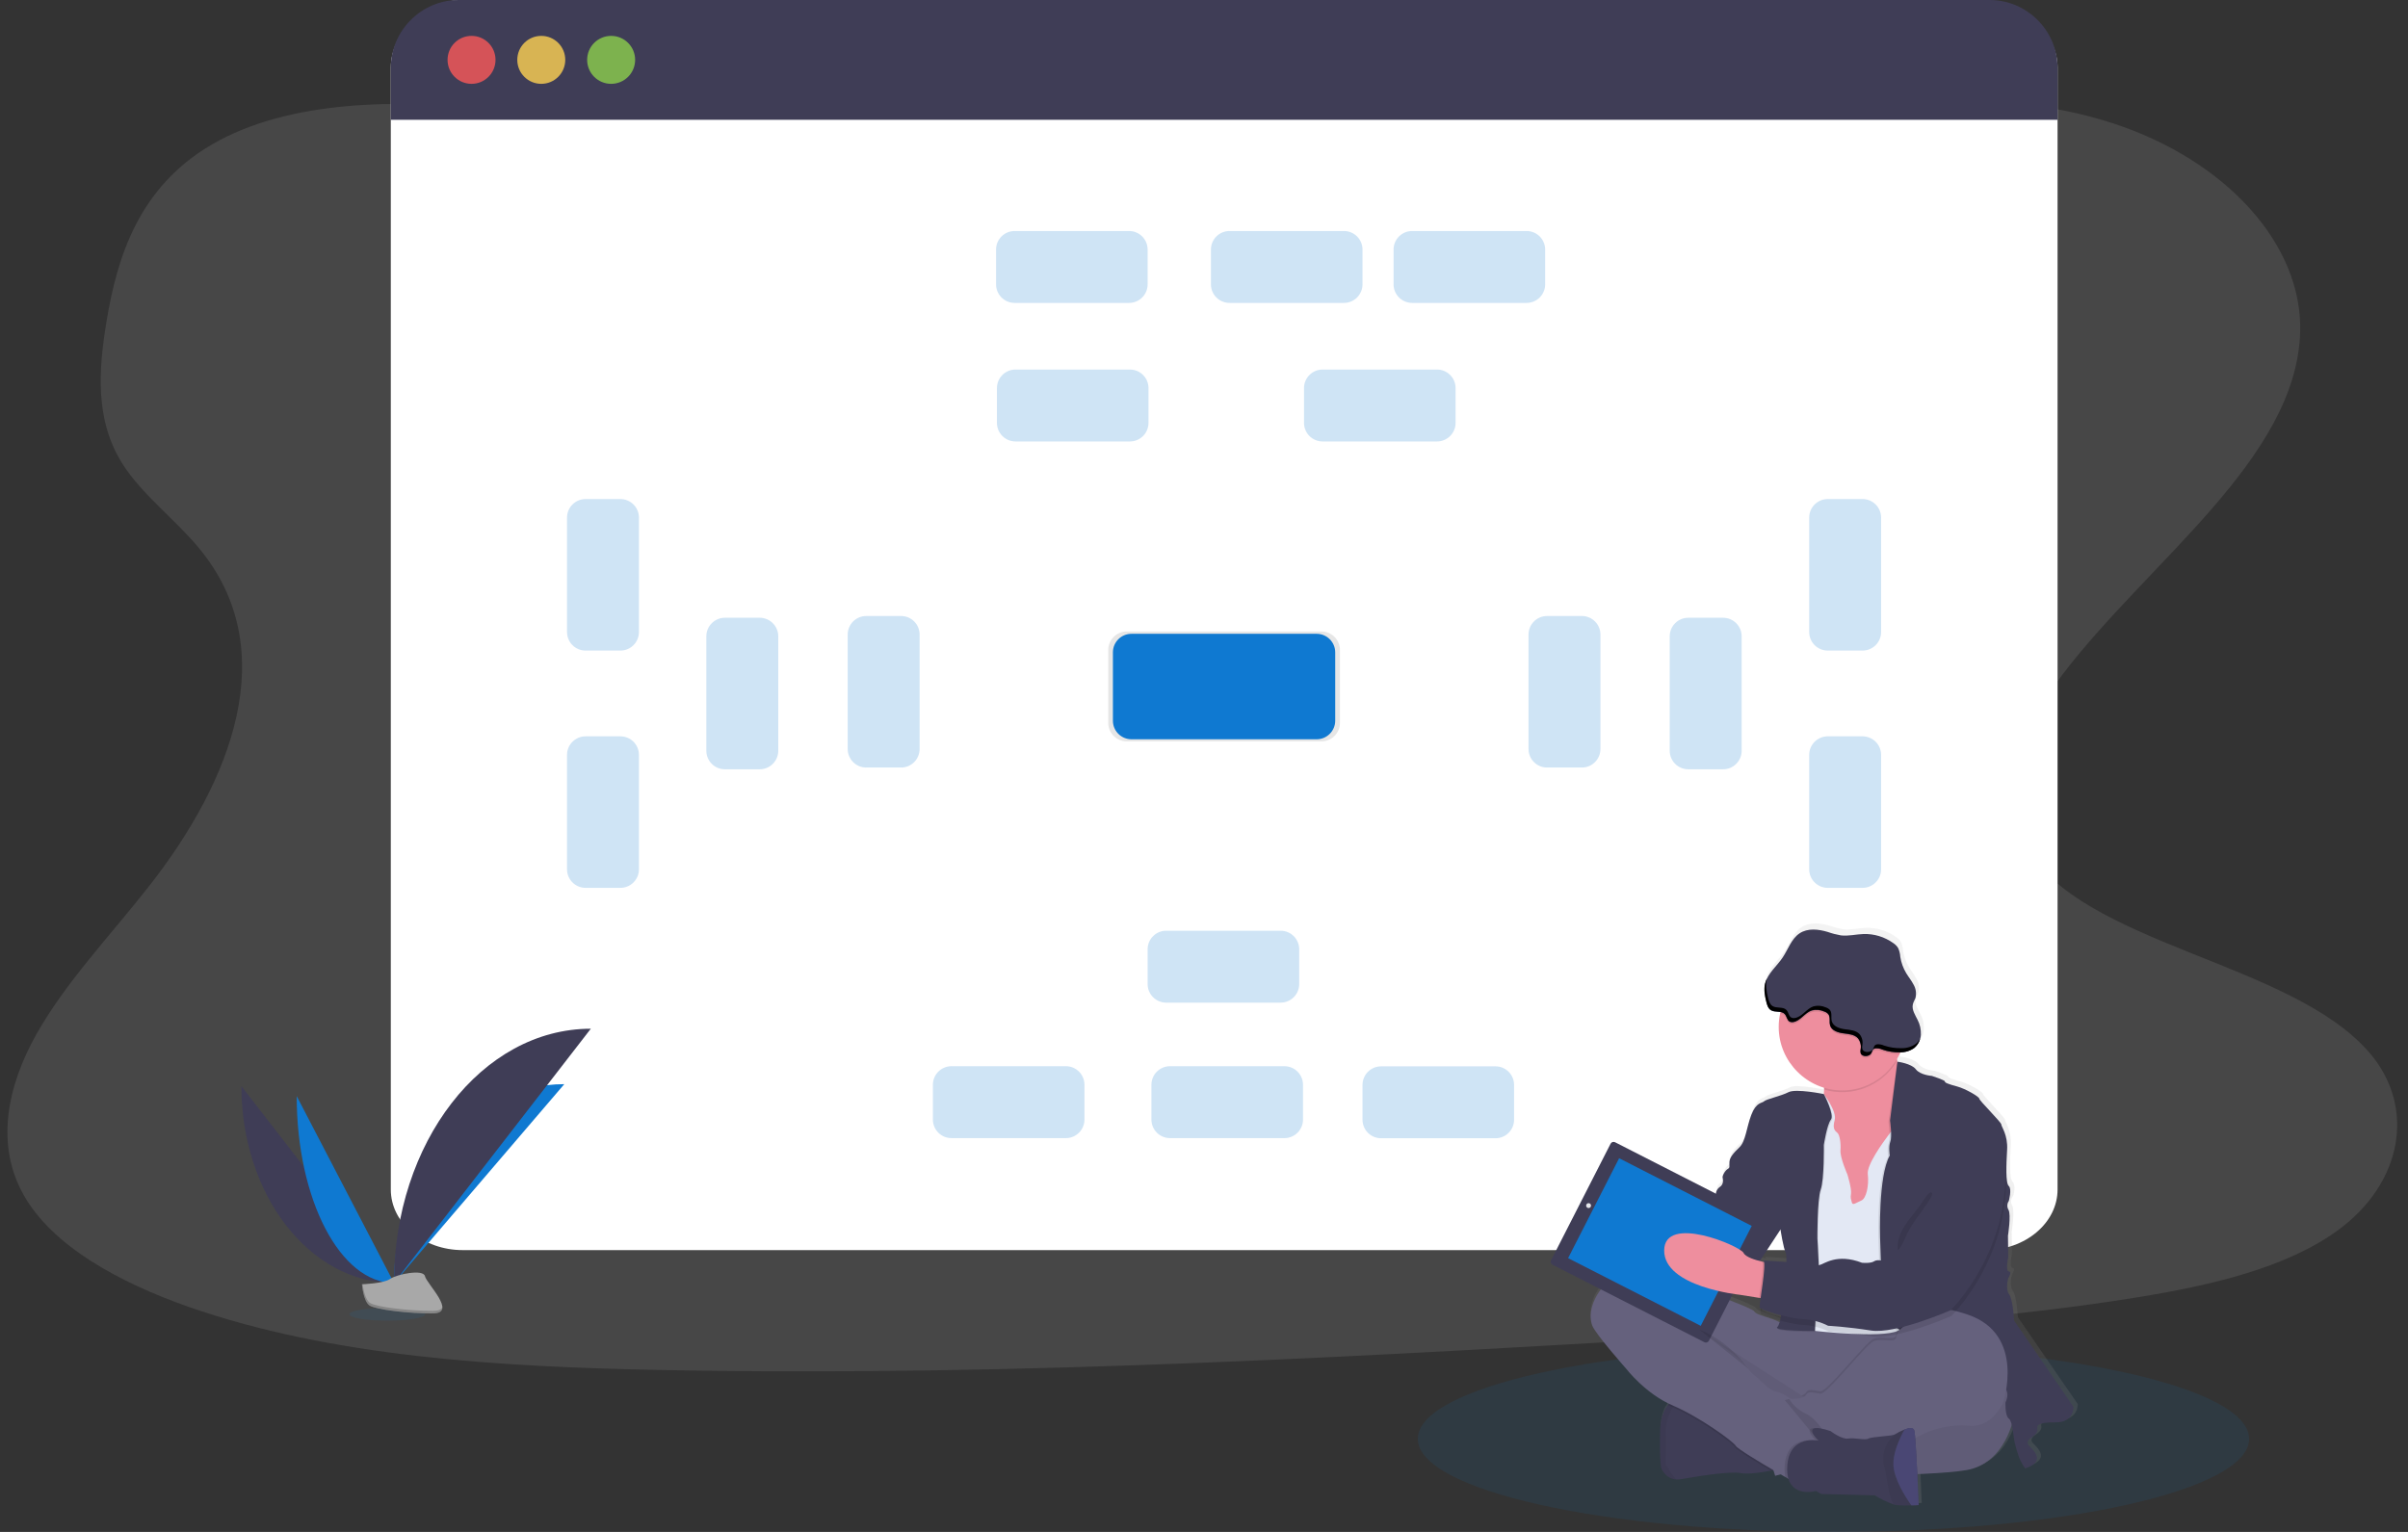 <svg width="187" height="119" viewBox="0 0 187 119" fill="none" xmlns="http://www.w3.org/2000/svg">
<rect x="0" y="0" width="187" height="119" fill="#333333" stroke="none"/>
<path d="M142.383 119C160.211 119 174.663 115.763 174.663 111.771C174.663 107.778 160.211 104.541 142.383 104.541C124.555 104.541 110.103 107.778 110.103 111.771C110.103 115.763 124.555 119 142.383 119Z" fill="#0F79D1" fill-opacity="0.1"/>
<path d="M105.674 4.509C105.674 30.753 122.138 51.989 142.493 51.989L105.674 4.509Z" fill="#0F79D1" fill-opacity="0.1"/>
<path d="M106.068 21.867C94.173 21.958 82.744 19.27 71.816 16.274C60.888 13.278 50.049 9.909 38.394 8.533C30.893 7.647 22.355 7.787 16.459 11.223C10.785 14.529 9.105 19.947 8.276 24.947C7.653 28.71 7.348 32.658 9.544 36.081C11.061 38.456 13.68 40.406 15.529 42.669C21.962 50.543 17.972 60.675 11.594 68.814C8.603 72.632 5.104 76.296 2.834 80.328C0.565 84.359 -0.39 88.919 1.861 92.87C4.094 96.784 9.181 99.595 14.653 101.52C25.771 105.403 38.73 106.177 51.348 106.422C79.28 106.969 107.285 105.308 135.214 103.648C145.548 103.033 155.93 102.414 166.061 100.765C171.687 99.849 177.48 98.505 181.485 95.618C186.571 91.953 187.652 86.017 184.007 81.777C177.892 74.667 161.646 73.424 157.275 65.716C154.869 61.472 157.011 56.575 160.133 52.447C166.848 43.597 178.349 35.635 178.627 25.78C178.812 19.013 172.911 12.451 164.054 9.567C154.765 6.541 142.065 7.417 135.498 13.201C128.734 19.155 116.572 21.788 106.068 21.867Z" fill="white" fill-opacity="0.1"/>
<path d="M159.786 5.244V92.401C159.786 94.994 157.285 97.109 154.198 97.109H35.936C32.849 97.109 30.349 95 30.349 92.401V5.244C30.349 2.646 32.849 0 35.936 0L154.183 0.287C157.265 0.287 159.786 2.646 159.786 5.244Z" fill="white"/>
<path d="M159.786 5.271V9.306H30.349V5.271C30.349 2.38 32.727 0.001 35.618 0H154.507C154.509 0 154.512 0 154.514 0C157.406 0 159.786 2.379 159.786 5.271Z" fill="#3F3D56"/>
<path d="M36.619 6.513C37.648 6.513 38.481 5.679 38.481 4.65C38.481 3.621 37.648 2.787 36.619 2.787C35.59 2.787 34.756 3.621 34.756 4.65C34.756 5.679 35.59 6.513 36.619 6.513Z" fill="#FA5959" fill-opacity="0.8"/>
<path d="M42.034 6.513C43.063 6.513 43.897 5.679 43.897 4.65C43.897 3.621 43.063 2.787 42.034 2.787C41.005 2.787 40.171 3.621 40.171 4.65C40.171 5.679 41.005 6.513 42.034 6.513Z" fill="#FED253" fill-opacity="0.8"/>
<path d="M47.46 6.513C48.489 6.513 49.323 5.679 49.323 4.65C49.323 3.621 48.489 2.787 47.46 2.787C46.431 2.787 45.597 3.621 45.597 4.65C45.597 5.679 46.431 6.513 47.46 6.513Z" fill="#8CCF4D" fill-opacity="0.8"/>
<path fill-rule="evenodd" clip-rule="evenodd" d="M89.19 30.148C89.19 29.352 88.544 28.707 87.749 28.707H78.861C78.065 28.707 77.42 29.352 77.42 30.148V32.851C77.42 33.646 78.065 34.292 78.861 34.292H87.749C88.544 34.292 89.19 33.646 89.19 32.851V30.148Z" fill="#0F79D1" fill-opacity="0.2"/>
<path fill-rule="evenodd" clip-rule="evenodd" d="M113.037 30.148C113.037 29.352 112.392 28.707 111.596 28.707H102.708C101.912 28.707 101.267 29.352 101.267 30.148V32.851C101.267 33.646 101.912 34.292 102.708 34.292H111.596C112.392 34.292 113.037 33.646 113.037 32.851V30.148Z" fill="#0F79D1" fill-opacity="0.2"/>
<path d="M83.277 34.149L95.059 49.534L107.196 34.077" stroke="#3F3D56" stroke-width="0.001" stroke-miterlimit="10"/>
<path fill-rule="evenodd" clip-rule="evenodd" d="M104.058 50.494C104.058 49.699 103.412 49.053 102.617 49.053H87.504C86.709 49.053 86.064 49.699 86.064 50.494V56.152C86.064 56.947 86.709 57.592 87.504 57.592H102.617C103.412 57.592 104.058 56.947 104.058 56.152V50.494Z" fill="black" fill-opacity="0.1"/>
<path fill-rule="evenodd" clip-rule="evenodd" d="M103.689 50.675C103.689 49.88 103.044 49.235 102.248 49.235H87.867C87.072 49.235 86.426 49.88 86.426 50.675V55.987C86.426 56.782 87.072 57.427 87.867 57.427H102.248C103.044 57.427 103.689 56.782 103.689 55.987V50.675Z" fill="#0F79D1"/>
<path d="M83.35 28.708L83.198 23.269" stroke="#3F3D56" stroke-width="0.001" stroke-miterlimit="10"/>
<path d="M114.11 23.518L107.193 28.691L99.919 23.518" stroke="#3F3D56" stroke-width="0.001" stroke-miterlimit="10"/>
<path fill-rule="evenodd" clip-rule="evenodd" d="M89.122 19.386C89.122 18.59 88.477 17.945 87.681 17.945H78.793C77.998 17.945 77.352 18.59 77.352 19.386V22.089C77.352 22.884 77.998 23.53 78.793 23.53H87.681C88.477 23.53 89.122 22.884 89.122 22.089V19.386Z" fill="#0F79D1" fill-opacity="0.2"/>
<path fill-rule="evenodd" clip-rule="evenodd" d="M119.993 19.386C119.993 18.59 119.347 17.945 118.552 17.945H109.663C108.868 17.945 108.222 18.59 108.222 19.386V22.089C108.222 22.884 108.868 23.53 109.663 23.53H118.552C119.347 23.53 119.993 22.884 119.993 22.089V19.386Z" fill="#0F79D1" fill-opacity="0.2"/>
<path fill-rule="evenodd" clip-rule="evenodd" d="M105.809 19.386C105.809 18.59 105.164 17.945 104.369 17.945H95.48C94.684 17.945 94.039 18.59 94.039 19.386V22.089C94.039 22.884 94.684 23.53 95.48 23.53H104.369C105.164 23.53 105.809 22.884 105.809 22.089V19.386Z" fill="#0F79D1" fill-opacity="0.2"/>
<path d="M95.059 57.414L95.013 72.293" stroke="#3F3D56" stroke-width="0.001" stroke-miterlimit="10"/>
<path d="M78.338 82.91L94.982 77.76L111.693 82.873" stroke="#3F3D56" stroke-width="0.001" stroke-miterlimit="10"/>
<path fill-rule="evenodd" clip-rule="evenodd" d="M100.893 73.741C100.893 72.945 100.247 72.3 99.452 72.3H90.563C89.768 72.3 89.122 72.945 89.122 73.741V76.444C89.122 77.239 89.768 77.885 90.563 77.885H99.452C100.247 77.885 100.893 77.239 100.893 76.444V73.741Z" fill="#0F79D1" fill-opacity="0.2"/>
<path fill-rule="evenodd" clip-rule="evenodd" d="M144.642 50.537C145.437 50.537 146.083 49.892 146.083 49.096V40.208C146.083 39.412 145.437 38.767 144.642 38.767H141.939C141.143 38.767 140.498 39.412 140.498 40.208V49.096C140.498 49.892 141.143 50.537 141.939 50.537H144.642Z" fill="#0F79D1" fill-opacity="0.2"/>
<path fill-rule="evenodd" clip-rule="evenodd" d="M141.939 57.199C141.144 57.199 140.498 57.844 140.498 58.639V67.528C140.498 68.323 141.144 68.969 141.939 68.969H144.642C145.437 68.969 146.083 68.323 146.083 67.528V58.639C146.083 57.844 145.437 57.199 144.642 57.199H141.939Z" fill="#0F79D1" fill-opacity="0.2"/>
<path fill-rule="evenodd" clip-rule="evenodd" d="M117.58 84.276C117.58 83.481 116.934 82.835 116.139 82.835H107.25C106.455 82.835 105.81 83.481 105.81 84.276V86.98C105.81 87.775 106.455 88.42 107.25 88.42H116.139C116.934 88.42 117.58 87.775 117.58 86.98V84.276Z" fill="#0F79D1" fill-opacity="0.2"/>
<path fill-rule="evenodd" clip-rule="evenodd" d="M72.447 86.968C72.447 87.764 73.092 88.409 73.888 88.409L82.776 88.409C83.571 88.409 84.217 87.764 84.217 86.968V84.265C84.217 83.47 83.571 82.824 82.776 82.824L73.888 82.824C73.092 82.824 72.447 83.47 72.447 84.265V86.968Z" fill="#0F79D1" fill-opacity="0.2"/>
<path fill-rule="evenodd" clip-rule="evenodd" d="M89.417 86.968C89.417 87.764 90.063 88.409 90.858 88.409L99.747 88.409C100.542 88.409 101.188 87.764 101.188 86.968V84.265C101.188 83.47 100.542 82.824 99.747 82.824L90.858 82.824C90.063 82.824 89.417 83.47 89.417 84.265V86.968Z" fill="#0F79D1" fill-opacity="0.2"/>
<path d="M135.253 53.879L140.491 63.04" stroke="#3F3D56" stroke-width="0.001" stroke-miterlimit="10"/>
<path d="M124.173 53.766H129.673" stroke="#3F3D56" stroke-width="0.001" stroke-miterlimit="10"/>
<path d="M103.691 53.313L118.701 53.755" stroke="#3F3D56" stroke-width="0.001" stroke-miterlimit="10"/>
<path d="M140.5 44.658L135.287 53.834" stroke="#3F3D56" stroke-width="0.001" stroke-miterlimit="10"/>
<path fill-rule="evenodd" clip-rule="evenodd" d="M122.846 59.623C123.641 59.623 124.287 58.977 124.287 58.182V49.293C124.287 48.498 123.641 47.852 122.846 47.852H120.142C119.347 47.852 118.702 48.498 118.702 49.293V58.182C118.702 58.977 119.347 59.623 120.142 59.623H122.846Z" fill="#0F79D1" fill-opacity="0.2"/>
<path fill-rule="evenodd" clip-rule="evenodd" d="M133.812 59.759C134.607 59.759 135.253 59.113 135.253 58.318V49.429C135.253 48.634 134.607 47.988 133.812 47.988H131.108C130.313 47.988 129.667 48.634 129.667 49.429V58.318C129.667 59.113 130.313 59.759 131.108 59.759H133.812Z" fill="#0F79D1" fill-opacity="0.2"/>
<path fill-rule="evenodd" clip-rule="evenodd" d="M48.178 50.537C48.974 50.537 49.619 49.892 49.619 49.096L49.619 40.208C49.619 39.412 48.974 38.767 48.178 38.767H45.475C44.68 38.767 44.034 39.412 44.034 40.208V49.096C44.034 49.892 44.68 50.537 45.475 50.537H48.178Z" fill="#0F79D1" fill-opacity="0.2"/>
<path fill-rule="evenodd" clip-rule="evenodd" d="M45.475 57.199C44.68 57.199 44.034 57.844 44.034 58.639L44.034 67.528C44.034 68.323 44.68 68.969 45.475 68.969H48.179C48.974 68.969 49.619 68.323 49.619 67.528V58.639C49.619 57.844 48.974 57.199 48.179 57.199H45.475Z" fill="#0F79D1" fill-opacity="0.2"/>
<path d="M54.86 53.879L49.619 63.04" stroke="#3F3D56" stroke-width="0.001" stroke-miterlimit="10"/>
<path d="M65.936 53.766H60.438" stroke="#3F3D56" stroke-width="0.001" stroke-miterlimit="10"/>
<path d="M86.425 53.313L71.415 53.755" stroke="#3F3D56" stroke-width="0.001" stroke-miterlimit="10"/>
<path d="M49.619 44.658L54.833 53.834" stroke="#3F3D56" stroke-width="0.001" stroke-miterlimit="10"/>
<path fill-rule="evenodd" clip-rule="evenodd" d="M69.975 59.623C70.77 59.623 71.415 58.977 71.415 58.182V49.293C71.415 48.498 70.77 47.852 69.975 47.852H67.271C66.476 47.852 65.83 48.498 65.83 49.293V58.182C65.83 58.977 66.476 59.623 67.271 59.623H69.975Z" fill="#0F79D1" fill-opacity="0.2"/>
<path fill-rule="evenodd" clip-rule="evenodd" d="M58.997 59.759C59.792 59.759 60.438 59.113 60.438 58.318L60.438 49.429C60.438 48.634 59.792 47.988 58.997 47.988H56.294C55.498 47.988 54.853 48.634 54.853 49.429V58.318C54.853 59.113 55.498 59.759 56.294 59.759H58.997Z" fill="#0F79D1" fill-opacity="0.2"/>
<path d="M18.748 84.376C18.748 92.823 24.048 99.659 30.596 99.659L18.748 84.376Z" fill="#3F3D56"/>
<path d="M30.598 99.672C30.598 91.129 36.513 84.218 43.821 84.218L30.598 99.672Z" fill="#0F79D1"/>
<path d="M23.042 85.147C23.042 93.169 26.421 99.662 30.596 99.662L23.042 85.147Z" fill="#0F79D1"/>
<path d="M30.598 99.659C30.598 88.744 37.434 79.912 45.881 79.912L30.598 99.659Z" fill="#3F3D56"/>
<path d="M30.077 102.591C31.704 102.591 33.023 102.368 33.023 102.093C33.023 101.818 31.704 101.596 30.077 101.596C28.451 101.596 27.132 101.818 27.132 102.093C27.132 102.368 28.451 102.591 30.077 102.591Z" fill="#0F79D1" fill-opacity="0.1"/>
<path d="M28.106 99.762C28.106 99.762 29.787 99.71 30.292 99.35C30.796 98.99 32.876 98.558 33.002 99.136C33.128 99.715 35.524 102.013 33.629 102.028C31.734 102.043 29.221 101.732 28.716 101.424C28.212 101.117 28.106 99.762 28.106 99.762Z" fill="#A8A8A8"/>
<path d="M33.664 101.827C31.768 101.842 29.258 101.532 28.752 101.223C28.367 100.989 28.214 100.149 28.162 99.76H28.106C28.106 99.76 28.212 101.115 28.718 101.423C29.224 101.731 31.734 102.042 33.631 102.027C34.179 102.027 34.367 101.827 34.357 101.539C34.281 101.716 34.073 101.823 33.664 101.827Z" fill="black" fill-opacity="0.2"/>
<path d="M161.355 109.066L156.703 102.321C156.703 102.321 156.616 100.652 156.311 100.26C156.007 99.868 156.246 99.002 156.246 99.002C156.246 99.002 156.572 98.525 156.289 98.483C156.007 98.441 156.246 97.376 156.246 97.376L156.224 95.683C156.224 95.683 156.484 94.058 156.268 93.666C156.138 93.451 156.147 93.178 156.289 92.972C156.432 92.765 156.55 92.038 156.289 91.795C156.029 91.551 156.093 90.103 156.158 88.955C156.224 87.807 155.703 87.154 155.703 86.981C155.703 86.808 153.984 85.115 153.984 84.964C153.984 84.812 152.898 84.184 152.246 84.009C151.594 83.834 151.267 83.706 151.289 83.619C151.311 83.531 150.267 83.185 150.267 83.185C150.267 83.185 149.354 83.121 149.006 82.666C148.658 82.21 147.594 82.077 147.565 82.074C147.565 82.043 147.55 82.013 147.545 81.983L147.525 81.885C147.607 81.748 147.683 81.606 147.752 81.46L147.813 81.327C148.195 81.329 148.569 81.211 148.882 80.991C149.192 80.731 149.381 80.354 149.403 79.95C149.421 79.55 149.334 79.151 149.149 78.795C148.957 78.404 148.678 78 148.774 77.576C148.816 77.393 148.926 77.24 148.983 77.054C149.067 76.704 149.011 76.335 148.826 76.026C148.658 75.712 148.433 75.435 148.25 75.129C148.016 74.74 147.86 74.309 147.791 73.861C147.776 73.622 147.719 73.388 147.623 73.17C147.524 73.016 147.394 72.885 147.241 72.785C146.561 72.299 145.739 72.05 144.904 72.077C144.312 72.097 143.727 72.257 143.135 72.185C142.784 72.123 142.438 72.032 142.101 71.914C141.373 71.699 140.531 71.61 139.897 72.027C139.263 72.444 139.01 73.264 138.579 73.906C138.197 74.475 137.641 74.95 137.352 75.552C137.352 75.54 137.352 75.529 137.36 75.517C137.288 75.656 137.231 75.804 137.192 75.956C137.081 76.428 137.174 76.922 137.288 77.393C137.348 77.637 137.429 77.898 137.639 78.035C137.849 78.173 138.144 78.141 138.399 78.185C138.389 78.227 138.379 78.267 138.371 78.309C137.833 80.83 139.345 83.372 141.817 84.101C141.817 84.145 141.817 84.191 141.817 84.233C141.817 84.362 141.807 84.486 141.794 84.606C141.78 84.725 139.608 84.157 139.021 84.46C138.435 84.762 137.281 85.002 137.108 85.176C136.935 85.349 136.499 85.219 136.108 86.238C135.716 87.257 135.674 88.299 135.173 88.775C134.672 89.251 134.413 89.579 134.391 89.925C134.369 90.272 134.455 90.359 134.26 90.468C134.065 90.578 133.783 91.031 133.868 91.205C133.868 91.205 133.978 91.638 133.63 91.855C133.42 92.003 133.305 92.251 133.325 92.506C133.346 92.761 133.194 92.983 132.89 93.091C132.585 93.199 132.385 93.916 132.385 93.916L131.4 95.05L129.445 92.888C129.142 92.553 128.618 92.527 128.283 92.829L127.34 93.703C126.97 93.792 126.635 93.992 126.38 94.275C126.169 94.489 125.998 94.74 125.876 95.014L125.351 95.488C125.185 95.636 125.087 95.845 125.08 96.067C124.941 96.365 124.995 96.718 125.217 96.961L126.467 98.347V98.358C126.023 98.395 125.601 98.567 125.257 98.851C123.387 100.499 123.366 102.017 123.648 102.718C123.93 103.419 126.299 106.08 126.299 106.08C126.299 106.08 127.676 107.871 129.662 108.822L129.648 108.838C129.608 108.88 129.569 108.925 129.531 108.974L129.499 109.016L129.468 109.058L129.433 109.11L129.406 109.152L129.368 109.214C129.361 109.229 129.353 109.243 129.344 109.256C129.329 109.283 129.314 109.312 129.3 109.34L129.285 109.369C129.267 109.406 129.25 109.446 129.231 109.486C129.213 109.527 129.22 109.517 129.215 109.53C129.21 109.544 129.191 109.587 129.181 109.618L129.161 109.673C129.151 109.7 129.142 109.729 129.132 109.757C129.122 109.786 129.12 109.798 129.114 109.819L129.089 109.914L129.073 109.972C129.06 110.023 129.05 110.075 129.038 110.129L129.028 110.191C129.028 110.226 129.015 110.263 129.009 110.302C129.004 110.341 129.001 110.354 128.998 110.381C128.994 110.408 128.998 110.452 128.984 110.488C128.971 110.525 128.984 110.544 128.976 110.571C128.967 110.598 128.976 110.653 128.976 110.695C128.976 110.737 128.976 110.744 128.976 110.771C128.976 110.838 128.976 110.909 128.967 110.981C128.924 113.518 129.072 113.886 129.072 113.886C129.072 113.886 129.379 114.695 130.227 114.752C130.351 114.761 130.476 114.754 130.598 114.732C131.728 114.537 134.381 114.081 135.316 114.256C135.877 114.36 136.918 114.206 137.658 114.066L137.855 114.028L137.989 114.46L138.419 114.342L138.784 114.552L139.015 114.685C139.443 116.139 141.185 115.643 141.185 115.643L141.599 115.882L145.802 115.99C146.273 116.275 146.77 116.515 147.288 116.704C147.357 116.724 147.427 116.739 147.498 116.749C147.887 116.78 148.277 116.788 148.667 116.771C148.989 116.771 149.238 116.749 149.238 116.749C149.238 116.749 149.195 115.611 149.134 114.335C150.736 114.268 152.16 114.167 153.019 114.017C155.249 113.624 156.182 111.58 156.526 110.49C156.629 110.933 156.702 111.382 156.745 111.835C156.836 112.234 156.953 112.627 157.093 113.012C157.216 113.32 157.377 113.611 157.572 113.88C159.225 113.316 158.224 112.471 157.876 112.102C157.528 111.734 158.115 111.43 158.115 111.43C158.115 111.43 158.572 111.126 158.529 110.843C158.485 110.561 158.463 110.258 159.941 110.28C161.419 110.302 161.355 109.066 161.355 109.066ZM138.399 95.218C138.418 95.342 138.625 96.677 138.811 97.028C138.863 97.263 138.879 97.504 138.86 97.743C137.984 97.674 137.071 97.635 137.071 97.635C137.098 97.667 137.114 97.707 137.118 97.748L136.98 97.716C136.916 97.701 136.849 97.686 136.78 97.667L138.394 95.214L138.399 95.218ZM135.205 100.304L136.718 100.544L136.846 100.564C136.803 100.801 136.776 101.04 136.767 101.28C136.767 101.302 136.8 101.329 136.849 101.361C136.829 101.479 136.819 101.599 136.821 101.719C136.844 101.84 137.554 102.099 138.367 102.314C138.356 102.358 138.344 102.398 138.334 102.439C137.616 102.06 136.484 101.884 136.353 101.598C136.222 101.312 132.384 99.979 132.384 99.979C132.384 99.979 132.243 99.903 132 99.787L133.009 99.979L133.288 99.951C133.918 100.109 134.557 100.227 135.202 100.304H135.205Z" fill="url(#paint0_linear)"/>
<path d="M156.399 110.015C156.399 110.015 155.796 113.655 152.736 114.194C149.676 114.734 139.464 114.625 139.464 114.625C139.464 114.625 133.625 113.784 131.513 108.851C129.402 103.919 128.045 101.958 129.854 101.869C131.663 101.78 141.424 105.166 141.984 105.21C142.544 105.254 156.937 97.712 156.399 110.015Z" fill="#65617D"/>
<path d="M156.399 110.015C156.399 110.015 155.796 113.655 152.736 114.194C149.676 114.734 139.464 114.625 139.464 114.625C139.464 114.625 133.625 113.784 131.513 108.851C129.402 103.919 128.045 101.958 129.854 101.869C131.663 101.78 141.424 105.166 141.984 105.21C142.544 105.254 156.937 97.712 156.399 110.015Z" fill="black" fill-opacity="0.05"/>
<path d="M129.019 114.066C129.019 114.066 129.323 114.868 130.162 114.927C130.285 114.936 130.409 114.929 130.53 114.907C131.652 114.712 134.28 114.259 135.206 114.433C135.764 114.535 136.795 114.382 137.529 114.244C138.017 114.152 138.37 114.066 138.37 114.066C138.37 114.066 137.509 111.208 137.4 111.114C137.291 111.02 133.523 108.76 133.523 108.76L130.532 108.552C130.132 108.613 129.771 108.826 129.523 109.147C129.209 109.528 128.938 110.155 128.92 111.181C128.868 113.699 129.019 114.066 129.019 114.066Z" fill="#3F3D56"/>
<path d="M129.02 114.082C129.02 114.082 129.324 114.884 130.163 114.942C129.87 114.566 129.6 114.173 129.352 113.766L129.368 111.676C129.245 110.515 129.683 109.362 130.544 108.574H130.533C130.533 108.574 128.961 108.682 128.917 111.203C128.873 113.725 129.02 114.082 129.02 114.082Z" fill="black" fill-opacity="0.05"/>
<path d="M141.961 109.494L144.74 107.318L149.111 103.009C149.111 103.009 148.639 102.985 147.926 102.955C147.758 103.068 147.254 103.423 147.233 103.855C147.213 104.383 146.057 103.892 145.448 104.191C144.839 104.49 141.9 108.273 141.383 108.246C140.865 108.219 140.456 107.984 140.241 108.35L140.226 108.374L141.961 109.494Z" fill="black" fill-opacity="0.1"/>
<path d="M129.521 109.145C129.62 109.192 129.721 109.239 129.821 109.283C131.933 110.187 134.541 112.084 134.734 112.428C134.853 112.639 136.365 113.557 137.532 114.244C138.019 114.152 138.372 114.066 138.372 114.066C138.372 114.066 137.511 111.208 137.402 111.114C137.293 111.02 133.525 108.76 133.525 108.76L130.529 108.552C130.129 108.613 129.768 108.825 129.521 109.145Z" fill="black" fill-opacity="0.1"/>
<path d="M123.657 102.985C123.938 103.674 126.286 106.324 126.286 106.324C126.286 106.324 127.773 108.264 129.884 109.169C131.996 110.073 134.602 111.97 134.797 112.314C134.921 112.536 136.604 113.55 137.79 114.246L138.055 114.401L138.644 114.737L138.955 114.917C138.955 114.917 139.676 114.337 140.395 113.753C141.115 113.17 141.809 112.6 141.821 112.577C141.841 112.513 142.122 111.78 142.057 111.736C142.023 111.714 141.875 111.415 141.604 111.063C141.315 110.679 140.938 110.368 140.506 110.156C139.514 109.703 139.084 108.673 139.084 108.673C139.084 108.673 138.99 108.605 138.847 108.515C138.553 108.312 138.224 108.165 137.877 108.083C137.403 108.024 136.52 107.054 136.52 107.054C136.52 107.054 135.917 106.665 135.68 106.171C135.442 105.677 132.112 103.404 131.803 103.19L139.903 108.394L141.841 109.639L144.622 107.464L148.993 103.155C148.993 103.155 148.405 103.126 147.551 103.089C145.424 102.997 141.65 102.852 141.172 102.96C140.787 103.05 140.389 103.076 139.995 103.037C139.601 102.998 138.919 103.086 138.208 102.711C137.497 102.336 136.376 102.16 136.246 101.882C136.117 101.605 132.304 100.266 132.304 100.266C132.304 100.266 127.112 97.509 125.258 99.147C123.403 100.784 123.378 102.296 123.657 102.985Z" fill="#65617D"/>
<path d="M140.396 87.155L141.068 89.372L141.931 94.372L145.097 94.588L146.015 93.074L146.929 91.561C146.929 91.561 147.499 89.544 147.909 87.587C148.271 85.859 148.508 84.181 148.114 83.999C147.765 83.831 147.534 83.254 147.385 82.629C147.366 82.552 147.348 82.472 147.333 82.395C147.228 81.865 147.158 81.328 147.123 80.788C147.088 80.248 140.487 80.443 141.406 83.18C141.572 83.647 141.657 84.139 141.657 84.635C141.655 84.758 141.647 84.882 141.633 85.004C141.538 85.862 141.089 86.642 140.396 87.155Z" fill="#EE8E9E"/>
<path d="M139.014 86.784L139.253 90.553L139.791 93.764L140.394 95.25L140.932 103.384C140.932 103.384 146.127 103.984 147.392 103.374C147.482 103.335 147.561 103.273 147.62 103.194C149.145 100.891 148.646 94.216 148.646 94.216L149.227 89.907L148.839 87.671L147.903 87.57L147.181 87.495C147.181 87.495 147.013 87.695 146.783 87.999C146.144 88.84 144.969 90.501 145.048 91.193C145.155 92.142 144.918 93.11 144.544 93.261C144.169 93.413 143.871 93.671 143.812 93.413C143.753 93.154 143.683 93.09 143.747 92.723C143.81 92.357 143.466 91.235 143.466 91.235C143.466 91.235 142.884 89.922 142.928 89.361C142.972 88.799 142.864 88.155 142.691 88.004C142.518 87.853 142.282 87.703 142.476 87.014C142.669 86.325 141.627 84.988 141.627 84.988L139.014 86.784Z" fill="#E3E8F4"/>
<path d="M145.876 96.216L146.093 102.659L147.337 103.348C147.428 103.309 147.506 103.248 147.566 103.17C149.091 100.865 148.591 94.19 148.591 94.19L149.173 89.881L148.785 87.645L147.848 87.544C148.21 85.816 148.447 84.138 148.053 83.956C147.704 83.788 147.473 83.212 147.324 82.586L146.651 87.144C146.651 87.144 146.707 87.556 146.727 87.985C146.754 88.253 146.736 88.524 146.673 88.787C146.522 89.175 146.629 89.864 146.629 89.864C146.241 90.549 146.046 91.816 145.957 93.04C145.829 94.664 145.876 96.216 145.876 96.216Z" fill="black" fill-opacity="0.1"/>
<path d="M147.347 82.473C147.347 82.473 148.433 82.607 148.778 83.061C149.122 83.515 150.027 83.577 150.027 83.577C150.027 83.577 151.061 83.914 151.036 84.008C151.01 84.102 151.337 84.225 151.982 84.396C152.628 84.568 153.707 85.193 153.707 85.344C153.707 85.496 155.417 87.175 155.417 87.348C155.417 87.522 155.935 88.167 155.869 89.309C155.804 90.45 155.74 91.894 155.999 92.132C156.258 92.369 155.999 93.295 155.999 93.295C155.857 93.5 155.848 93.771 155.977 93.984C156.192 94.373 155.935 95.988 155.935 95.988L155.955 97.669C155.955 97.669 155.718 98.725 155.999 98.769C156.279 98.813 155.955 99.287 155.955 99.287C155.955 99.287 155.718 100.148 156.02 100.536C156.323 100.924 156.409 102.582 156.409 102.582L161.019 109.284C161.019 109.284 161.084 110.511 159.618 110.491C158.152 110.471 158.174 110.77 158.218 111.051C158.262 111.331 157.809 111.632 157.809 111.632C157.809 111.632 157.228 111.933 157.572 112.305C157.917 112.676 158.907 113.512 157.27 114.072C157.077 113.805 156.917 113.515 156.796 113.209C156.657 112.829 156.541 112.44 156.451 112.046C156.36 111.651 156.3 110.408 155.999 110.196C155.698 109.985 155.74 108.947 155.74 108.947C155.74 108.947 156.172 108.107 155.572 107.762C154.971 107.417 146.221 102.569 146.221 102.569L146.002 96.118C146.002 96.118 145.851 91.356 146.755 89.761C146.755 89.761 146.648 89.072 146.799 88.683C146.95 88.295 146.777 87.046 146.777 87.046L147.347 82.473Z" fill="#3F3D56"/>
<path d="M141.696 85.056C141.696 85.056 139.529 84.609 138.947 84.912C138.366 85.214 137.224 85.45 137.051 85.623C136.878 85.796 136.449 85.665 136.061 86.679C135.672 87.692 135.63 88.725 135.134 89.201C134.638 89.676 134.379 89.998 134.358 90.342C134.336 90.687 134.423 90.772 134.23 90.882C134.036 90.991 133.756 91.442 133.841 91.613C133.927 91.785 138.322 95.578 138.322 95.578C138.322 95.578 138.539 97.022 138.732 97.388C138.926 97.755 138.517 102.795 138.087 103.141C137.656 103.488 140.995 103.454 140.995 103.454C140.995 103.454 141.145 100.145 141.274 99.974C141.404 99.802 141.188 96.275 141.188 96.275C141.188 96.275 141.167 93.259 141.447 92.462C141.728 91.665 141.696 89.016 141.696 89.016C141.696 89.016 141.943 87.425 142.244 87.054C142.545 86.682 141.696 85.056 141.696 85.056Z" fill="black" fill-opacity="0.1"/>
<path d="M141.633 84.988C141.633 84.988 139.467 84.542 138.886 84.843C138.304 85.144 137.167 85.38 136.996 85.548C136.824 85.716 136.392 85.591 136.004 86.603C135.616 87.616 135.574 88.651 135.078 89.125C134.582 89.6 134.324 89.922 134.303 90.267C134.281 90.612 134.366 90.697 134.173 90.805C133.98 90.913 133.699 91.365 133.785 91.538C133.871 91.711 138.27 95.509 138.27 95.509C138.27 95.509 138.486 96.952 138.681 97.318C138.876 97.685 138.464 102.727 138.033 103.071C137.603 103.416 140.942 103.384 140.942 103.384C140.942 103.384 141.093 100.077 141.223 99.904C141.352 99.731 141.135 96.205 141.135 96.205C141.135 96.205 141.115 93.189 141.394 92.392C141.673 91.595 141.633 88.937 141.633 88.937C141.633 88.937 141.88 87.347 142.181 86.977C142.482 86.607 141.633 84.988 141.633 84.988Z" fill="#3F3D56"/>
<path d="M141.403 83.18C141.569 83.647 141.653 84.139 141.653 84.635C143.826 85.281 146.178 84.352 147.322 82.395C147.217 81.865 147.147 81.328 147.112 80.788C147.077 80.248 140.476 80.443 141.403 83.18Z" fill="black" fill-opacity="0.1"/>
<path d="M138.13 79.773C138.13 82.479 140.358 84.707 143.065 84.707C145.772 84.707 147.999 82.479 147.999 79.772C147.999 77.065 145.772 74.838 143.065 74.838C140.743 74.838 138.72 76.476 138.238 78.747C138.166 79.084 138.13 79.428 138.13 79.773Z" fill="#EE8E9E"/>
<path d="M134.965 91.196L133.788 91.563C133.788 91.563 133.897 91.993 133.551 92.208C133.343 92.356 133.229 92.602 133.25 92.856C133.271 93.109 133.12 93.33 132.819 93.437C132.518 93.545 132.323 94.256 132.323 94.256L131.331 95.398C131.331 95.398 130.967 95.698 131.03 95.85C131.094 96.001 130.642 96.043 130.642 96.043L130.867 99.88L132.915 100.266L134.186 100.137L135.22 99.75L136.125 99.211L136.535 98.155L138.344 95.398L134.965 91.196Z" fill="#3F3D56"/>
<path d="M130.94 96.335C130.94 96.335 128.31 92.542 126.35 94.589C124.39 96.637 127.147 99.954 127.794 99.847C128.441 99.739 131.521 99.566 131.521 99.566L130.94 96.335Z" fill="#EE8E9E"/>
<path fill-rule="evenodd" clip-rule="evenodd" d="M137.329 95.098C137.394 94.971 137.343 94.814 137.216 94.749L125.424 88.731C125.296 88.666 125.14 88.716 125.075 88.844L120.454 97.897C120.389 98.024 120.44 98.18 120.567 98.245L132.36 104.264C132.487 104.329 132.643 104.279 132.708 104.152L137.329 95.098Z" fill="#3F3D56"/>
<path d="M136.036 95.229L125.737 89.972L121.775 97.734L132.075 102.991L136.036 95.229Z" fill="#0F79D1"/>
<path d="M123.366 93.842C123.471 93.842 123.556 93.757 123.556 93.652C123.556 93.547 123.471 93.462 123.366 93.462C123.261 93.462 123.176 93.547 123.176 93.652C123.176 93.757 123.261 93.842 123.366 93.842Z" fill="#E6E8EC"/>
<path d="M134.523 99.661C134.696 99.661 134.836 99.521 134.836 99.348C134.836 99.175 134.696 99.035 134.523 99.035C134.351 99.035 134.211 99.175 134.211 99.348C134.211 99.521 134.351 99.661 134.523 99.661Z" fill="#E6E8EC"/>
<path d="M129.237 97.132C129.217 99.976 135.098 100.578 135.098 100.578L136.601 100.817L137.274 100.924L137.554 98.144C137.554 98.144 137.247 98.098 136.862 98.009C136.292 97.876 135.554 97.646 135.399 97.325C135.142 96.787 129.259 94.287 129.237 97.132Z" fill="#EE8E9E"/>
<path d="M138.243 78.735C138.38 78.746 138.508 78.806 138.605 78.904C138.773 79.08 138.773 79.393 138.997 79.5C139.077 79.536 139.167 79.547 139.254 79.531C139.827 79.45 140.158 78.803 140.708 78.624C141.029 78.542 141.369 78.572 141.671 78.709C141.795 78.746 141.905 78.816 141.991 78.912C142.176 79.151 142.046 79.502 142.132 79.79C142.25 80.19 142.727 80.349 143.141 80.402C143.554 80.454 144.02 80.482 144.298 80.795C144.483 81.033 144.558 81.339 144.503 81.636C144.478 81.737 144.478 81.842 144.503 81.943C144.617 82.268 145.175 82.219 145.321 81.963C145.429 81.778 145.397 81.627 145.648 81.573C145.829 81.558 146.01 81.589 146.176 81.664C146.614 81.814 147.076 81.885 147.539 81.873C147.848 81.216 148.008 80.498 148.008 79.772C148.008 77.065 145.781 74.838 143.074 74.838C140.752 74.838 138.728 76.477 138.247 78.749L138.243 78.735Z" fill="black" fill-opacity="0.1"/>
<path d="M144.501 81.82C144.477 81.718 144.477 81.612 144.501 81.511C144.556 81.214 144.481 80.908 144.296 80.67C144.018 80.358 143.553 80.334 143.139 80.277C142.725 80.22 142.248 80.065 142.13 79.665C142.045 79.377 142.174 79.026 141.989 78.789C141.904 78.692 141.793 78.621 141.67 78.584C141.368 78.447 141.028 78.417 140.706 78.5C140.157 78.678 139.825 79.325 139.252 79.406C139.165 79.422 139.075 79.412 138.995 79.376C138.778 79.268 138.769 78.955 138.603 78.779C138.341 78.501 137.845 78.681 137.524 78.475C137.315 78.34 137.235 78.078 137.176 77.837C137.063 77.368 136.971 76.877 137.082 76.408C137.268 75.606 137.984 75.063 138.442 74.372C138.869 73.735 139.114 72.928 139.748 72.504C140.382 72.081 141.211 72.178 141.934 72.393C142.267 72.511 142.609 72.6 142.957 72.661C143.539 72.733 144.124 72.575 144.711 72.555C145.539 72.529 146.352 72.776 147.026 73.258C147.178 73.357 147.307 73.488 147.404 73.641C147.502 73.857 147.559 74.09 147.572 74.327C147.642 74.772 147.796 75.201 148.028 75.588C148.208 75.89 148.437 76.164 148.6 76.479C148.782 76.786 148.837 77.152 148.754 77.499C148.699 77.676 148.586 77.836 148.548 78.019C148.452 78.439 148.729 78.841 148.919 79.229C149.102 79.583 149.189 79.979 149.171 80.378C149.15 80.778 148.962 81.153 148.654 81.41C148.334 81.634 147.952 81.752 147.562 81.746C147.09 81.761 146.619 81.688 146.172 81.533C146.007 81.458 145.825 81.427 145.644 81.442C145.394 81.492 145.426 81.647 145.318 81.832C145.173 82.094 144.615 82.143 144.501 81.82Z" fill="#3F3D56"/>
<path d="M141.843 109.642L144.624 107.466L148.995 103.157C148.995 103.157 148.406 103.128 147.552 103.091C147.383 103.244 147.274 103.453 147.246 103.68C147.226 104.206 146.069 103.717 145.461 104.016C144.852 104.315 141.908 108.096 141.391 108.073C140.873 108.049 140.464 107.811 140.249 108.177L140.234 108.201C140.146 108.3 140.028 108.369 139.898 108.396L141.843 109.642Z" fill="black" fill-opacity="0.1"/>
<path d="M136.239 109.483L137.636 113.942L137.854 114.641L138.527 114.459L139.993 114.056L146.523 112.262C147.343 112.226 148.147 112.012 148.876 111.635C150.111 110.944 151.525 110.636 152.935 110.751C153.797 110.831 154.757 110.46 155.554 108.987C155.554 108.987 157.363 103.644 152.795 102.114C148.227 100.584 148.011 102.928 148.011 102.928L147.948 102.966C147.78 103.079 147.276 103.434 147.256 103.866C147.236 104.394 146.079 103.903 145.47 104.202C144.862 104.501 141.906 108.284 141.388 108.257C140.87 108.23 140.462 107.995 140.247 108.361L140.231 108.385C140.072 108.605 139.591 108.656 139.275 108.666C139.107 108.666 138.976 108.666 138.976 108.666L138.935 108.678L138.599 108.777L136.239 109.483Z" fill="#65617D"/>
<path d="M136.601 100.824L137.274 100.931L137.554 98.15C137.554 98.15 137.247 98.105 136.862 98.016C136.963 98.403 136.732 99.902 136.601 100.824Z" fill="black" fill-opacity="0.1"/>
<path d="M154.219 87.841C154.219 87.841 156.223 87.259 155.732 92.949C155.241 98.638 151.529 102.234 151.529 102.234C151.529 102.234 147.263 104.109 145.345 103.808C144.246 103.63 143.139 103.508 142.028 103.441C141.424 103.136 140.763 102.96 140.088 102.924C139.012 102.882 136.749 102.212 136.705 101.997C136.661 101.782 137.267 98.615 137.008 98.377C137.008 98.377 140.024 98.502 140.325 98.714C140.626 98.925 141.058 98.776 141.381 98.714C141.703 98.651 142.695 97.791 144.656 98.546C144.656 98.546 145.328 98.609 145.582 98.438C145.836 98.266 146.254 98.394 146.254 98.394C146.421 98.337 146.579 98.257 146.724 98.157C146.787 98.072 147.305 98.157 147.305 98.157C147.337 98.172 147.371 98.181 147.406 98.181C147.511 98.181 147.603 98.108 147.628 98.006C147.695 97.829 147.798 97.668 147.929 97.532C148.06 97.396 148.511 94.257 149.61 93.029C149.61 93.029 149.933 92.749 149.847 92.404C149.762 92.059 151.633 87.152 154.219 87.841Z" fill="black" fill-opacity="0.1"/>
<path d="M154.169 87.388C154.169 87.388 156.173 86.806 155.682 92.496C155.191 98.185 151.479 101.781 151.479 101.781C151.479 101.781 147.212 103.656 145.295 103.355C143.378 103.054 141.97 102.988 141.97 102.988C141.366 102.683 140.706 102.507 140.031 102.47C138.953 102.428 136.692 101.759 136.648 101.544C136.605 101.329 137.208 98.162 136.949 97.924C136.949 97.924 139.965 98.049 140.268 98.261C140.571 98.472 141.001 98.321 141.324 98.261C141.647 98.2 142.639 97.336 144.599 98.093C144.599 98.093 145.272 98.156 145.525 97.985C145.779 97.813 146.198 97.941 146.198 97.941C146.364 97.884 146.521 97.804 146.665 97.704C146.729 97.618 147.247 97.704 147.247 97.704C147.278 97.719 147.313 97.728 147.347 97.728C147.453 97.728 147.545 97.655 147.57 97.553C147.639 97.376 147.741 97.215 147.872 97.079C148.003 96.942 148.454 93.804 149.554 92.576C149.554 92.576 149.878 92.296 149.791 91.951C149.703 91.606 151.583 86.699 154.169 87.388Z" fill="#3F3D56"/>
<path d="M138.606 108.766L141.451 112.209C141.463 112.199 141.469 112.192 141.469 112.189C141.491 112.125 141.77 111.392 141.706 111.348C141.643 111.304 141.147 110.227 140.155 109.775C139.652 109.528 139.229 109.143 138.937 108.665L138.606 108.766Z" fill="black" fill-opacity="0.1"/>
<path d="M138.645 114.733L138.956 114.913C138.956 114.913 139.677 114.333 140.397 113.749C141.116 113.166 141.811 112.596 141.822 112.573C141.843 112.509 142.123 111.776 142.058 111.732C142.024 111.71 141.876 111.411 141.606 111.059C139.675 110.518 140.904 111.858 141.068 111.919C141.068 111.919 138.714 111.381 138.589 113.936C138.573 114.203 138.591 114.471 138.645 114.733Z" fill="black" fill-opacity="0.1"/>
<path d="M141.023 115.819L141.433 116.056L145.591 116.163C146.058 116.447 146.551 116.684 147.064 116.871C147.132 116.893 147.202 116.908 147.272 116.918C147.658 116.948 148.044 116.956 148.431 116.94C148.75 116.94 148.995 116.918 148.995 116.918C148.995 116.918 148.799 111.673 148.659 111.121C148.589 110.857 148.239 110.916 147.896 111.047C147.638 111.152 147.389 111.278 147.151 111.424C146.914 111.57 145.384 111.592 145.103 111.749C144.823 111.905 144.027 111.661 143.531 111.749C143.035 111.836 142.153 111.165 142.153 111.165C139.739 110.368 141.097 111.854 141.268 111.918C141.268 111.918 138.915 111.38 138.792 113.936C138.669 116.491 141.023 115.819 141.023 115.819Z" fill="#3F3D56"/>
<path d="M147.037 113.788C147.082 114.874 147.928 116.222 148.432 116.935C148.751 116.935 148.997 116.913 148.997 116.913C148.997 116.913 148.8 111.667 148.661 111.116C148.59 110.852 148.24 110.911 147.897 111.042C147.472 111.824 147 112.913 147.037 113.788Z" fill="#565387"/>
<path d="M147.037 113.788C147.082 114.874 147.928 116.222 148.432 116.935C148.751 116.935 148.997 116.913 148.997 116.913C148.997 116.913 148.8 111.667 148.661 111.116C148.59 110.852 148.24 110.911 147.897 111.042C147.472 111.824 147 112.913 147.037 113.788Z" fill="black" fill-opacity="0.1"/>
<path d="M146.324 113.932C146.61 114.98 146.607 116.155 147.064 116.866C147.132 116.887 147.202 116.903 147.273 116.913C147.658 116.943 148.045 116.95 148.431 116.935C148.75 116.935 148.996 116.913 148.996 116.913C148.996 116.913 148.799 111.667 148.66 111.116C148.589 110.852 148.239 110.911 147.896 111.042C147.638 111.147 147.389 111.273 147.152 111.419C146.914 111.565 145.958 112.59 146.324 113.932Z" fill="black" fill-opacity="0.05"/>
<path d="M131.979 103.295C131.979 103.295 134.045 103.967 135.795 106.348L131.979 103.295Z" fill="black" fill-opacity="0.1"/>
<path d="M148.761 77.443C148.761 77.46 148.761 77.475 148.75 77.49C148.729 77.551 148.704 77.611 148.677 77.67C148.698 77.592 148.727 77.516 148.761 77.443Z" fill="black"/>
<path d="M137.069 76.406C137.108 76.254 137.165 76.108 137.237 75.97C137.225 76.007 137.215 76.044 137.205 76.083C137.096 76.552 137.187 77.043 137.301 77.51C137.36 77.752 137.441 78.014 137.649 78.149C137.97 78.354 138.466 78.176 138.728 78.453C138.897 78.621 138.897 78.942 139.12 79.05C139.201 79.086 139.291 79.097 139.377 79.08C139.949 79 140.282 78.352 140.832 78.174C141.153 78.092 141.493 78.121 141.795 78.258C141.918 78.296 142.029 78.367 142.114 78.463C142.298 78.7 142.17 79.052 142.254 79.339C142.373 79.739 142.851 79.897 143.263 79.951C143.675 80.005 144.142 80.032 144.419 80.345C144.605 80.583 144.68 80.889 144.625 81.185C144.599 81.286 144.599 81.392 144.625 81.493C144.739 81.816 145.297 81.769 145.443 81.513C145.551 81.328 145.517 81.177 145.77 81.121C145.95 81.108 146.132 81.139 146.297 81.214C146.745 81.367 147.217 81.438 147.689 81.422C148.08 81.428 148.462 81.31 148.781 81.086C148.92 80.976 149.035 80.837 149.117 80.679C149.044 80.966 148.881 81.222 148.651 81.409C148.332 81.633 147.95 81.751 147.56 81.745C147.085 81.757 146.612 81.682 146.165 81.523C145.999 81.448 145.818 81.417 145.637 81.433C145.386 81.483 145.418 81.638 145.311 81.823C145.164 82.078 144.606 82.127 144.492 81.804C144.468 81.702 144.468 81.596 144.492 81.495C144.547 81.198 144.472 80.892 144.287 80.654C144.009 80.341 143.544 80.318 143.13 80.261C142.716 80.204 142.239 80.049 142.121 79.649C142.035 79.361 142.165 79.01 141.98 78.773C141.894 78.676 141.784 78.605 141.661 78.568C141.358 78.431 141.018 78.401 140.697 78.484C140.147 78.662 139.815 79.309 139.243 79.39C139.156 79.406 139.066 79.395 138.986 79.359C138.769 79.252 138.76 78.939 138.594 78.763C138.332 78.485 137.836 78.665 137.515 78.458C137.306 78.324 137.225 78.062 137.167 77.821C137.051 77.365 136.96 76.875 137.069 76.406Z" fill="black"/>
<path d="M149.094 93.659C148.699 94.192 148.254 94.685 147.899 95.248C147.544 95.811 147.304 96.471 147.376 97.129C147.738 96.76 147.902 96.247 148.131 95.784C148.516 94.998 149.093 94.33 149.58 93.599C149.673 93.461 150.268 92.662 149.967 92.624C149.718 92.595 149.229 93.478 149.094 93.659Z" fill="black" fill-opacity="0.1"/>
<defs>
<linearGradient id="paint0_linear" x1="142.441" y1="116.771" x2="142.441" y2="71.744" gradientUnits="userSpaceOnUse">
<stop stop-color="#808080" stop-opacity="0.247"/>
<stop offset="0.54" stop-color="#808080" stop-opacity="0.118"/>
<stop offset="1" stop-color="#808080" stop-opacity="0.098"/>
</linearGradient>
</defs>
</svg>
